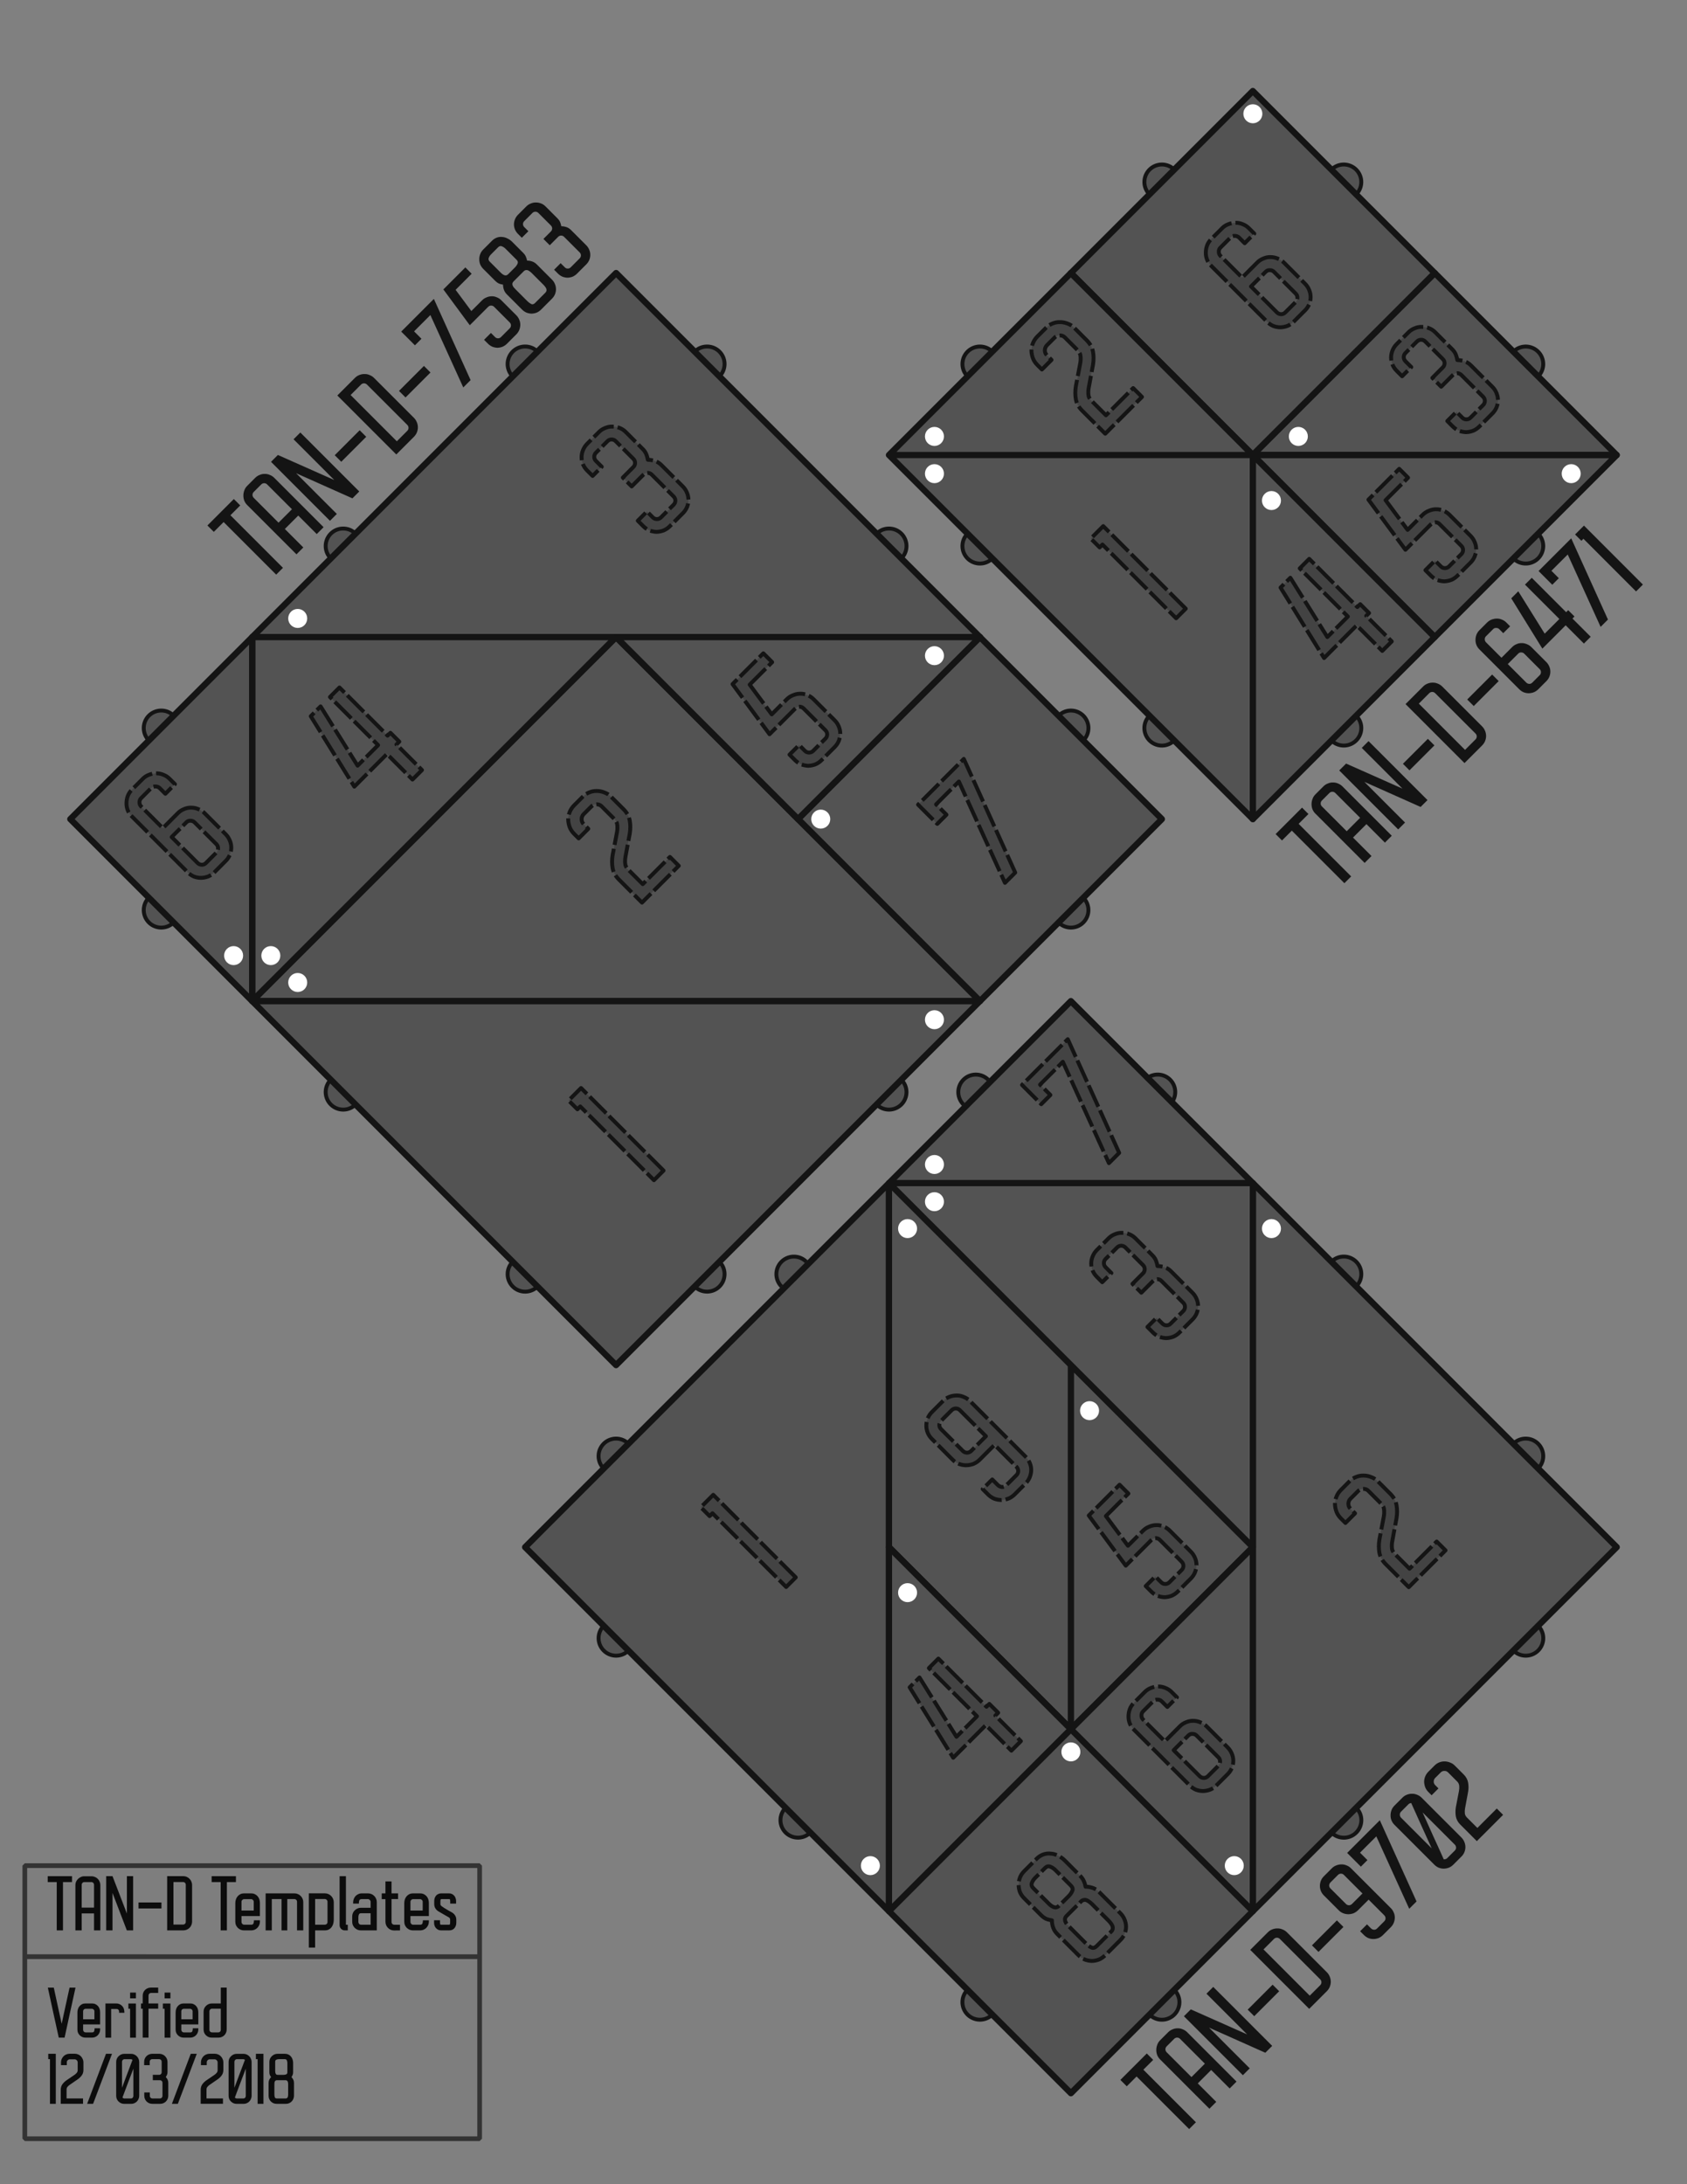 <svg xmlns="http://www.w3.org/2000/svg" width="816" height="11in" viewBox="0 0 215.9 279.4"><rect x="0" y="0" width="215.9" height="279.4" fill="#808080" stroke="none"/><path fill="#7b7b7b" fill-opacity=".302" stroke="#333" stroke-linejoin="bevel" stroke-width=".6" d="M3.175 250.3h58.208v23.283H3.175zM3.175 238.65h58.208v11.642H3.175z"/><g fill="#0c0c0c" stroke-width=".265" aria-label="TAN-D Templates"><path d="M6.107 240h3.11v.752H8.06v6.182h-.798v-6.182H6.107zM10.456 244.76v2.174h-.807v-5.806q0-.211.082-.413.092-.202.248-.358.156-.156.358-.247.202-.101.44-.101h.945q.23 0 .43.091.212.083.359.239.156.147.238.358.092.201.092.43v5.807h-.807v-2.174zm1.578-.743V241.1q0-.147-.101-.247t-.248-.101h-.88q-.147 0-.248.1-.101.101-.101.248v2.917zM16.232 246.93l-1.834-4.788v4.788h-.808v-6.934h.808l1.843 4.788v-4.788h.798v6.934zM20.663 244.13h-2.935v-.77h2.935zM21.392 246.93v-6.934h2.073q.23 0 .431.091.211.092.358.248.156.147.238.358.092.202.092.431v4.687q0 .23-.092.44-.082.202-.238.358-.147.147-.358.238-.202.083-.431.083zm.807-.743h1.23q.146 0 .247-.1.1-.102.1-.248v-4.742q0-.147-.1-.248-.101-.101-.248-.101H22.2zM27.085 240h3.11v.752h-1.156v6.182h-.798v-6.182h-1.156zM30.905 245.86q0 .128.1.238.102.11.249.11h.908q.229 0 .284-.183.055-.183.055-.385h.761v.23q-.009.22-.1.412-.092.193-.24.34-.146.146-.348.229-.192.082-.412.082h-.936q-.23 0-.431-.082-.202-.092-.358-.239-.147-.156-.238-.348-.083-.202-.083-.432v-2.394q0-.247.074-.467.073-.23.22-.395.146-.174.348-.275.202-.1.468-.1h.936q.256 0 .458.1.211.101.349.266.146.165.22.385.073.22.073.468v1.679h-2.357zm1.568-1.468v-1.119q0-.137-.11-.238-.1-.101-.238-.101h-.872q-.137 0-.247.1-.101.102-.101.24v1.118zM37.701 242.2q.23 0 .431.092.202.082.349.238.156.147.238.349.092.192.092.422v3.632h-.798v-3.66q0-.147-.101-.248-.1-.1-.239-.1h-.908v4.008h-.733v-4.008h-1.248v4.008h-.789V242.2zM40.329 249.13h-.807v-6.934h2.073q.229 0 .43.091.212.092.359.248.155.147.238.358.092.202.092.431v2.256q0 .276-.074.523-.073.239-.21.422-.138.184-.35.294-.21.11-.485.11h-1.266zm0-2.926h1.238q.147 0 .248-.1.1-.102.1-.248v-2.578q0-.147-.1-.248-.101-.11-.248-.11H40.33zM44.27 240v6.21h.238v.724h-.366q-.285 0-.487-.192-.192-.202-.192-.477V240zM47.432 243.28q0-.138-.11-.238-.101-.11-.239-.11h-.807q-.128 0-.202.054-.064.046-.1.129-.028.082-.037.192-.01.101-.01.202h-.724q0-.046-.01-.073v-.083q0-.229.083-.44t.22-.367q.147-.156.35-.247.21-.101.458-.101h.807q.23 0 .431.091.202.083.349.239.155.147.238.348.092.202.092.431v3.623h-2.046q-.229 0-.43-.082-.193-.092-.35-.238-.146-.156-.238-.349-.082-.202-.082-.431v-.679q0-.23.082-.431.092-.202.239-.349.156-.155.348-.238.202-.092.431-.092h1.257zm0 1.458h-1.23q-.21 0-.274.166-.064.165-.064.357v.596q0 .12.091.239.101.11.248.11h1.229zM50.109 240.67v1.532h.835v.724h-.835v2.936q0 .146.1.247.102.101.249.101h.733v.725l-.743.009q-.229 0-.44-.083-.202-.092-.358-.248-.146-.155-.238-.357-.083-.202-.083-.44v-2.88h-.477v-.734h.477v-1.532zM52.528 245.86q0 .128.1.238.102.11.249.11h.908q.229 0 .284-.183.055-.183.055-.385h.761v.23q-.009.22-.1.412-.092.193-.24.34-.146.146-.348.229-.192.082-.412.082h-.936q-.23 0-.431-.082-.202-.092-.358-.239-.147-.156-.238-.348-.083-.202-.083-.432v-2.394q0-.247.074-.467.073-.23.22-.395.146-.174.348-.275.202-.1.468-.1h.936q.256 0 .458.1.211.101.349.266.146.165.22.385.073.22.073.468v1.679h-2.357zm1.568-1.468v-1.119q0-.137-.11-.238-.1-.101-.238-.101h-.872q-.137 0-.247.1-.101.102-.101.24v1.118zM56.452 246.93q-.202 0-.367-.073-.165-.083-.284-.211-.12-.129-.184-.303t-.064-.367v-.34h.761v.276q0 .1.01.202.009.091.128.091h1.018q.101 0 .12-.082.018-.083.018-.174v-.404q0-.193-.193-.294l-.642-.366q-.312-.184-.633-.367-.257-.147-.413-.386-.156-.247-.156-.559v-.385q0-.202.055-.376.065-.184.175-.321.119-.138.284-.211.174-.083.385-.083h1q.211 0 .376.083t.285.22q.119.137.174.312.064.174.064.357v.34h-.752v-.285q0-.091-.018-.192-.01-.101-.129-.101h-.963q-.1 0-.128.082-.019.074-.019.175v.412q0 .101.147.23.156.119.376.257.22.137.477.284.257.137.468.257.266.156.413.394.155.239.155.55v.377q0 .412-.238.697-.238.284-.66.284z"/></g><g fill="#0c0c0c" stroke-width=".265" aria-label="Verified 12/03/2018"><path d="M7.894 258.88q.254-1.16.5-2.311l.508-2.312h.762q-.356 1.609-.703 3.2-.339 1.584-.694 3.193H7.52l-.702-3.192q-.339-1.592-.695-3.2h.762q.246 1.16.5 2.31t.508 2.312zM10.635 259.66q0 .119.093.22t.229.102h.838q.212 0 .262-.17.051-.169.051-.355h.703v.211q-.009.204-.093.381-.085.178-.22.314-.136.135-.322.211-.178.077-.381.077h-.864q-.211 0-.398-.077-.186-.084-.33-.22-.135-.144-.22-.321-.076-.187-.076-.398v-2.21q0-.229.068-.432.067-.212.203-.364.135-.16.322-.254.186-.093.431-.093h.864q.237 0 .423.093.195.093.322.245.135.153.203.356.068.203.068.432v1.55h-2.176zm1.448-1.355v-1.033q0-.127-.102-.22-.093-.093-.22-.093h-.804q-.127 0-.229.093-.093.093-.093.22v1.033zM14.893 256.28q.195 0 .373.076.177.068.313.195.135.118.22.288.085.17.102.355.016.043.016.144v.136h-.677v-.119q0-.093-.008-.118-.017-.11-.102-.178-.085-.076-.203-.076h-.703v3.674h-.728v-4.377zM17.395 254.89v.737h-.745v-.737zm-.965 2.066v-.669h.965v4.369h-.745v-3.7zM18.263 256.95h-.22v-.669h.22v-.999q0-.212.076-.398.085-.195.22-.33.144-.144.33-.22.195-.085.407-.085h.948v.686h-.914q-.136 0-.229.093t-.093.229v1.024h1.236v.669h-1.236v3.7h-.745zM21.81 254.89v.737h-.745v-.737zm-.965 2.066v-.669h.965v4.369h-.745v-3.7zM23.203 259.66q0 .119.093.22t.229.102h.838q.212 0 .262-.17.051-.169.051-.355h.703v.211q-.009.204-.093.381-.085.178-.22.314-.136.135-.322.211-.178.077-.381.077h-.864q-.211 0-.398-.077-.186-.084-.33-.22-.135-.144-.22-.321-.076-.187-.076-.398v-2.21q0-.229.068-.432.067-.212.203-.364.135-.16.322-.254.186-.093.431-.093h.864q.237 0 .423.093.195.093.322.245.135.153.203.356.068.203.068.432v1.55h-2.176zm1.448-1.355v-1.033q0-.127-.102-.22-.093-.093-.22-.093h-.804q-.127 0-.229.093-.093.093-.093.22v1.033zM28.257 254.25h.754v5.368q0 .212-.085.406-.076.187-.22.33-.144.136-.339.22-.186.077-.398.077h-.872q-.22 0-.406-.076-.187-.085-.33-.22-.144-.144-.23-.33-.075-.195-.075-.407v-2.295q0-.211.076-.398.085-.194.228-.33.144-.144.33-.228.187-.085.407-.085h1.16zm-1.135 2.7q-.135 0-.228.103-.093.093-.093.228v2.38q0 .135.093.228t.229.093h.812q.144 0 .229-.093.093-.093.093-.229v-2.71zM7.14 269.12h-.745v-5.715h-.22v-.686h.965zM7.807 264.17v-.356q0-.228.085-.423.093-.203.237-.356.152-.152.355-.237.204-.084.432-.084h.66q.23 0 .424.084.203.085.347.237.152.153.237.356.093.195.093.423v.974q0 .39-.203.677-.195.28-.5.5l-1.058.728q-.16.11-.28.254-.118.136-.118.347v1.135h2.108v.686H7.773v-1.795q0-.39.195-.678.203-.288.508-.508l1.058-.72q.161-.11.28-.253.127-.144.127-.348v-.999q0-.16-.119-.27-.11-.12-.28-.12h-.6q-.161 0-.28.12-.11.11-.11.27v.356zM11.913 269.12h-.762l2.413-6.4h.77zM17.815 268.09q0 .212-.085.406-.076.187-.22.33-.135.136-.33.22-.186.077-.398.077h-.872q-.22 0-.406-.076-.187-.085-.33-.22-.145-.144-.23-.33-.075-.195-.075-.407v-4.327q0-.211.076-.397.084-.195.228-.33.144-.145.33-.23.187-.084.407-.084h.872q.212 0 .398.085.195.084.33.228.144.136.22.33.085.187.085.398zm-1.067.347q.144 0 .229-.093.093-.093.093-.229v-3.496q-.356.923-.703 1.845-.338.923-.694 1.846.102.127.262.127zm-1.134-1.371q.338-.898.669-1.787l.677-1.786q-.102-.085-.212-.085h-.813q-.135 0-.228.101-.093.094-.093.229zM20.369 265.41q.135 0 .229-.093.093-.093.093-.229v-1.363q0-.135-.093-.228-.094-.093-.229-.093h-.889q-.135 0-.229.093-.093.093-.093.228v.449h-.71v-.423q0-.212.075-.398.085-.195.22-.33.144-.144.33-.22.195-.085.407-.085h.914q.212 0 .398.084.195.077.33.22.144.136.23.33.084.187.084.399v1.32q0 .178-.06.33-.059.145-.16.288.152.161.237.34.084.177.084.397v1.66q0 .211-.084.406-.076.186-.22.33-.136.136-.33.22-.187.077-.399.077h-1.007q-.212 0-.406-.077-.187-.084-.33-.22-.136-.144-.22-.33-.077-.195-.077-.406v-.424h.711v.449q0 .135.093.229.093.093.229.093h.974q.135 0 .228-.093.093-.094.093-.229v-1.693q0-.136-.093-.229t-.228-.093h-.915v-.686zM22.761 269.12h-.762l2.413-6.4h.77zM25.716 264.17v-.356q0-.228.085-.423.093-.203.237-.356.152-.152.355-.237.204-.084.432-.084h.66q.23 0 .424.084.203.085.347.237.152.153.237.356.093.195.093.423v.974q0 .39-.203.677-.195.28-.5.5l-1.058.728q-.16.11-.28.254-.118.136-.118.347v1.135h2.108v.686h-2.853v-1.795q0-.39.195-.678.203-.288.508-.508l1.058-.72q.161-.11.28-.253.127-.144.127-.348v-.999q0-.16-.119-.27-.11-.12-.28-.12h-.6q-.161 0-.28.12-.11.11-.11.27v.356zM32.201 268.09q0 .212-.085.406-.076.187-.22.33-.135.136-.33.22-.186.077-.398.077h-.872q-.22 0-.406-.076-.187-.085-.33-.22-.145-.144-.23-.33-.075-.195-.075-.407v-4.327q0-.211.076-.397.084-.195.228-.33.144-.145.33-.23.187-.084.407-.084h.872q.212 0 .398.085.195.084.33.228.144.136.22.33.085.187.085.398zm-1.067.347q.144 0 .229-.093.093-.093.093-.229v-3.496q-.356.923-.703 1.845-.338.923-.694 1.846.102.127.262.127zM30 267.066q.338-.898.669-1.787l.677-1.786q-.102-.085-.212-.085h-.813q-.135 0-.228.101-.093.094-.093.229zM33.715 269.12h-.745v-5.715h-.22v-.686h.965zM34.694 265.7q-.11-.144-.17-.288-.05-.152-.05-.33v-1.32q0-.213.076-.399.085-.186.229-.33.144-.144.33-.229.186-.084.406-.084h.965q.238 0 .432.093.195.093.322.254.135.152.203.364.076.212.076.44v1.21q0 .179-.059.331-.05.144-.152.288.152.152.237.339.084.177.084.398v1.65q0 .212-.084.407-.076.186-.22.33-.136.136-.33.22-.187.076-.398.076h-1.186q-.211 0-.406-.076-.186-.084-.33-.22-.136-.144-.22-.33-.077-.195-.077-.406v-1.651q0-.22.085-.398.085-.187.237-.34zm1.609-.288q.16 0 .313-.06.16-.058.16-.262v-1.21q0-.17-.067-.322-.06-.152-.254-.152h-.77q-.17 0-.322.067-.144.068-.144.263v1.21q0 .195.068.33.067.136.254.136zm.254 3.023q.101 0 .16-.043.068-.05.102-.118.034-.076.042-.161.017-.093.017-.186v-1.313q0-.084-.016-.177-.009-.093-.043-.17-.034-.076-.101-.118-.06-.051-.161-.051h-1.118q-.11 0-.178.05-.059.043-.093.12-.034.076-.042.169-.009.093-.009.177v1.313q0 .186.051.347.05.16.271.16z"/></g><g fill="#141414" aria-label="TAN-D-6471"><path d="M163.252 106.693l3.382-3.382.819.818-1.258 1.257 6.726 6.725-.868.868-6.726-6.725-1.257 1.257zM173.158 107.139l2.365 2.364-.878.879-6.316-6.317q-.23-.229-.36-.538-.119-.32-.119-.659t.12-.658q.11-.33.369-.59l1.028-1.027q.25-.25.568-.369.32-.14.649-.13.33-.01.649.13.319.12.568.37l6.316 6.315-.878.878-2.364-2.364zm.908-2.525l-3.173-3.173q-.16-.16-.379-.16-.22 0-.379.16l-.958.958q-.16.16-.16.38t.16.379l3.173 3.173zM181.81 103.224l-7.204-3.213 5.209 5.209-.878.878-7.544-7.544.879-.878 7.214 3.203-5.209-5.208.868-.868 7.544 7.543zM183.576 95.35l-3.193 3.192-.838-.838 3.193-3.193zM187.424 97.611l-7.544-7.543 2.255-2.255q.25-.25.569-.37.33-.13.659-.12.329-.01.648.13.32.12.569.37l5.099 5.098q.25.25.379.58.13.309.13.648 0 .32-.13.648-.13.31-.38.56zm.07-1.686l1.337-1.337q.16-.16.16-.38 0-.219-.16-.379l-5.16-5.158q-.159-.16-.378-.16t-.38.16l-1.336 1.337zM191.8 87.125l-3.193 3.193-.838-.838 3.193-3.193zM193.533 82.762q.25-.25.569-.37.32-.139.648-.129.34 0 .659.14.32.12.569.369l1.925 1.926q.25.25.38.578.13.31.13.649 0 .32-.13.648-.13.31-.38.56l-1.027 1.027q-.26.26-.57.39-.318.119-.648.129-.339 0-.658-.12-.32-.14-.569-.39l-5.099-5.098q-.25-.25-.379-.559-.13-.329-.12-.658 0-.34.12-.659t.38-.578l.987-.988q.25-.25.569-.37.33-.13.668-.13.33-.01.649.13.32.12.569.37l.489.489-.879.878-.518-.52q-.14-.139-.37-.149-.239-.02-.399.14l-.928.928q-.16.16-.15.389 0 .22.16.38l1.976 1.975zm1.806 4.56q.15.15.38.16.219 0 .378-.16l.958-.958q.15-.15.15-.37.01-.229-.15-.388l-1.995-1.996q-.15-.15-.37-.15-.219-.02-.389.15l-1.337 1.337zM194.307 75.639l3.382 5.418 1.876-1.876-4.4-4.4.868-.869 4.4 4.4.26-.259.808.808-.26.26 2.335 2.335-.868.868-2.335-2.335-2.983 2.983-3.981-6.436zM205.783 79.252l-.938.938-4.21-9.26-2.086 2.085.948.948-.838.839-1.756-1.757 4.18-4.18zM210.258 74.777l-.878.878-6.735-6.736-.26.26-.808-.808 1.138-1.138z"/></g><g fill="#3c3c3c" fill-opacity=".647" stroke="#141414"><g stroke-width=".5"><path d="M147.114 24.869a2.24 2.24 0 01-.58-2.164 2.24 2.24 0 011.584-1.584 2.24 2.24 0 012.164.58M123.83 48.153a2.24 2.24 0 01-.58-2.164 2.24 2.24 0 011.584-1.584 2.24 2.24 0 012.164.58M170.392 21.701a2.24 2.24 0 012.163-.58 2.24 2.24 0 011.584 1.584 2.24 2.24 0 01-.58 2.164M193.677 44.986a2.24 2.24 0 012.163-.58 2.24 2.24 0 011.584 1.584 2.24 2.24 0 01-.58 2.164M126.996 71.433a2.24 2.24 0 01-2.164.58 2.24 2.24 0 01-1.584-1.585 2.24 2.24 0 01.58-2.163M150.28 94.718a2.24 2.24 0 01-2.163.58 2.24 2.24 0 01-1.584-1.585 2.24 2.24 0 01.58-2.163M173.561 91.547a2.24 2.24 0 01.58 2.164 2.24 2.24 0 01-1.584 1.584 2.24 2.24 0 01-2.164-.58M196.844 68.264a2.24 2.24 0 01.58 2.164 2.24 2.24 0 01-1.584 1.584 2.24 2.24 0 01-2.164-.58"/></g><g stroke-linejoin="round" stroke-width=".794"><path d="M137.05 34.925l23.283-23.283 23.283 23.283-23.283 23.283z"/><path d="M137.05 34.925l23.283 23.283h-46.567zM183.62 34.925l23.283 23.283h-46.567zM160.34 58.208v46.567l-46.567-46.567z"/><path d="M183.62 81.492l-23.283 23.283V58.208z"/><path d="M183.62 81.492l-23.283-23.283h46.567z"/></g></g><g fill-opacity=".647" stroke="#141414" stroke-dasharray="3 .5" stroke-linejoin="round" stroke-opacity="1" stroke-width=".5" fill="#3c3c3c"><path style="font-feature-settings:normal;font-variant-alternates:normal;font-variant-caps:normal;font-variant-ligatures:normal;font-variant-numeric:normal;font-variant-position:normal;shape-padding:0;text-decoration-color:#000;text-decoration-line:none;text-decoration-style:solid;text-indent:0;text-orientation:mixed;text-transform:none" d="M151.751 77.86l-1.229 1.23-9.43-9.43-.362.363-1.132-1.131 1.593-1.593z" aria-label="1"/><path style="font-feature-settings:normal;font-variant-alternates:normal;font-variant-caps:normal;font-variant-ligatures:normal;font-variant-numeric:normal;font-variant-position:normal;shape-padding:0;text-decoration-color:#000;text-decoration-line:none;text-decoration-style:solid;text-indent:0;text-orientation:mixed;text-transform:none" d="M133.342 47.267l-.587-.586q-.377-.378-.559-.839-.181-.489-.195-.977 0-.503.195-.978.196-.475.573-.852l1.09-1.09q.377-.377.838-.559.475-.195.964-.181.503 0 .978.195.475.168.852.545l1.606 1.606q.643.643.783 1.453.14.783 0 1.649l-.545 2.947q-.084.447-.042.88.028.42.377.769l1.872 1.871 3.478-3.478 1.132 1.132-4.708 4.707-2.961-2.961q-.643-.643-.797-1.44-.14-.81 0-1.675l.56-2.934q.083-.447.041-.88-.028-.447-.363-.782l-1.649-1.649q-.265-.265-.642-.251-.377-.014-.657.265l-.992.992q-.265.266-.265.657 0 .363.265.628l.587.587z" aria-label="2"/><path style="font-feature-settings:normal;font-variant-alternates:normal;font-variant-caps:normal;font-variant-ligatures:normal;font-variant-numeric:normal;font-variant-position:normal;shape-padding:0;text-decoration-color:#000;text-decoration-line:none;text-decoration-style:solid;text-indent:0;text-orientation:mixed;text-transform:none" d="M165.138 73.907l4.735 7.585 2.626-2.626-6.16-6.16 1.215-1.216 6.16 6.16.364-.363 1.131 1.132-.363.363 3.27 3.269-1.216 1.215-3.269-3.269-4.177 4.177-5.573-9.01z" aria-label="4"/><path style="font-feature-settings:normal;font-variant-alternates:normal;font-variant-caps:normal;font-variant-ligatures:normal;font-variant-numeric:normal;font-variant-position:normal;shape-padding:0;text-decoration-color:#000;text-decoration-line:none;text-decoration-style:solid;text-indent:0;text-orientation:mixed;text-transform:none" d="M177.323 63.984l2.822 3.8 1.928-1.928q.35-.35.796-.517.447-.196.922-.196.461-.014.908.182.447.168.796.517l2.71 2.71q.35.35.531.81.182.433.182.908-.014.461-.196.922-.181.433-.53.782l-1.663 1.663q-.35.349-.796.545-.447.167-.908.181-.461-.014-.908-.181-.447-.196-.796-.545l-.699-.699 1.23-1.229.74.74q.223.224.53.224.308 0 .531-.224l1.565-1.564q.224-.224.224-.531 0-.307-.224-.53l-2.794-2.795q-.223-.223-.53-.223t-.532.223l-3.296 3.297-4.736-6.412 3.94-3.94 1.131 1.132z" aria-label="5"/><path style="font-feature-settings:normal;font-variant-alternates:normal;font-variant-caps:normal;font-variant-ligatures:normal;font-variant-numeric:normal;font-variant-position:normal;shape-padding:0;text-decoration-color:#000;text-decoration-line:none;text-decoration-style:solid;text-indent:0;text-orientation:mixed;text-transform:none" d="M184.651 46.997q.224-.223.224-.53 0-.308-.224-.532l-2.249-2.249q-.223-.223-.53-.223t-.532.223l-1.466 1.467q-.224.224-.224.531t.224.53l.74.741-1.174 1.174-.698-.699q-.35-.349-.53-.782-.182-.461-.182-.908 0-.475.181-.908.182-.461.531-.81l1.509-1.509q.349-.35.796-.517.447-.195.908-.181.46-.014.922.167.447.168.796.517l2.18 2.18q.293.293.446.642.14.335.21.74.517.014.95.168.433.154.796.517l2.738 2.738q.35.349.531.81.182.433.182.908 0 .447-.182.908-.182.433-.53.782l-1.663 1.663q-.35.349-.796.544-.447.168-.908.182-.461-.014-.908-.182-.447-.195-.797-.544l-.698-.699 1.173-1.173.74.74q.224.223.531.223t.531-.223l1.607-1.606q.223-.224.223-.531t-.223-.531l-2.794-2.794q-.224-.224-.53-.224t-.532.224l-1.508 1.509-1.132-1.132z" aria-label="3"/><path style="font-feature-settings:normal;font-variant-alternates:normal;font-variant-caps:normal;font-variant-ligatures:normal;font-variant-numeric:normal;font-variant-position:normal;shape-padding:0;text-decoration-color:#000;text-decoration-line:none;text-decoration-style:solid;text-indent:0;text-orientation:mixed;text-transform:none" d="M160.899 33.584q.349-.35.796-.517.447-.195.908-.181.475 0 .922.195.447.168.796.517l2.696 2.696q.35.35.531.81.182.433.182.908 0 .447-.182.908-.182.433-.53.783l-1.44 1.438q-.363.364-.796.545-.447.168-.908.182-.475 0-.922-.168-.447-.195-.796-.545l-7.138-7.138q-.35-.35-.531-.782-.182-.461-.168-.922 0-.475.168-.922.167-.447.53-.81l1.384-1.383q.349-.35.796-.517.46-.182.936-.182.46-.014.908.182.447.167.796.517l.685.684-1.23 1.23-.726-.727q-.196-.195-.517-.21-.335-.027-.559.196l-1.299 1.3q-.224.223-.21.544 0 .307.224.53l2.766 2.767zm2.528 6.384q.21.21.53.224.308 0 .532-.224l1.34-1.341q.21-.21.21-.517.014-.321-.21-.545l-2.793-2.794q-.21-.21-.517-.21-.307-.027-.545.21l-1.872 1.872z" aria-label="6"/></g><g fill="#fff"><circle cx="119.59" cy="60.59" r="1.216"/><circle cx="119.59" cy="55.827" r="1.216"/><circle cx="166.16" cy="55.827" r="1.216"/><circle cx="162.72" cy="64.029" r="1.216"/><circle cx="201.08" cy="60.59" r="1.216"/><circle cx="160.34" cy="14.552" r="1.216"/></g><g fill="#141414" aria-label="TAN-D-9702"><path d="M143.383 266.06l3.382-3.382.819.818-1.258 1.257 6.726 6.725-.868.868-6.726-6.725-1.257 1.257zM153.29 266.505l2.365 2.365-.878.878-6.316-6.316q-.23-.23-.36-.539-.12-.32-.12-.659t.12-.658q.11-.33.37-.589l1.027-1.028q.25-.249.57-.369.318-.14.648-.13.329-.01.648.13.32.12.57.37l6.315 6.316-.878.878-2.365-2.365zm.908-2.524l-3.173-3.173q-.16-.16-.379-.16t-.38.16l-.957.957q-.16.16-.16.38t.16.379l3.173 3.173zM161.935 262.584l-7.205-3.213 5.209 5.209-.878.878-7.544-7.544.879-.878 7.214 3.203-5.209-5.208.868-.868 7.544 7.543zM163.707 254.716l-3.193 3.193-.838-.838 3.193-3.193zM167.548 256.97l-7.543-7.543 2.255-2.255q.25-.25.569-.37.329-.129.658-.119.33-.01.649.13.319.12.568.369l5.1 5.099q.249.25.378.578.13.31.13.649 0 .32-.13.649-.13.309-.379.558zm.07-1.686l1.337-1.337q.16-.16.16-.38 0-.219-.16-.378l-5.158-5.159q-.16-.16-.38-.16t-.379.16l-1.337 1.337zM171.932 246.492l-3.193 3.193-.839-.838 3.193-3.193zM173.817 244.337q-.259.26-.578.4-.32.12-.669.129-.34 0-.658-.12-.32-.12-.58-.379l-1.905-1.906q-.25-.25-.379-.558-.13-.33-.13-.649 0-.34.12-.659.13-.329.38-.578l1.027-1.028q.25-.25.569-.37.329-.129.668-.129.33-.01.649.13.319.12.568.369l5.1 5.099q.249.25.378.579.13.309.13.648-.01.33-.14.659-.13.309-.379.558l-.988.988q-.259.26-.568.39-.32.12-.649.13-.34 0-.658-.12-.32-.14-.57-.39l-.488-.489.878-.878.519.52q.14.139.369.169.23.01.4-.16l.927-.928q.16-.16.16-.379-.01-.23-.17-.39L175.155 243zm-1.826-4.5q-.16-.16-.379-.16t-.379.16l-.958.958q-.16.16-.17.39 0 .219.16.378l1.996 1.996q.15.15.379.16.23-.01.39-.17l1.336-1.337zM181.288 243.23l-.938.938-4.21-9.26-2.086 2.086.948.948-.838.838-1.756-1.756 4.18-4.18zM187.032 235.054q.25.25.379.579.13.31.13.649 0 .319-.13.648-.13.31-.38.559l-1.027 1.028q-.26.26-.569.389-.319.12-.648.13-.34 0-.659-.12-.319-.14-.568-.39l-5.1-5.098q-.249-.25-.378-.559-.13-.33-.12-.658 0-.34.12-.659.12-.32.379-.579l1.027-1.027q.25-.25.57-.37.328-.13.658-.12.329-.01.648.13.32.12.57.37zm-.848 1.667q.17-.17.16-.38 0-.219-.16-.379l-4.121-4.12q.668 1.506 1.347 3.003.688 1.486 1.357 2.993.27.03.459-.16zm-2.954-.28q-.658-1.457-1.317-2.893-.648-1.447-1.307-2.904-.22.02-.35.15l-.957.958q-.16.16-.15.389 0 .22.16.379zM183.217 229.648l-.42-.419q-.268-.269-.398-.598-.13-.35-.14-.699 0-.359.14-.698.14-.34.409-.609l.778-.778q.27-.27.599-.4.34-.139.688-.129.36 0 .699.14.34.12.609.389l1.147 1.147q.459.46.559 1.038.1.559 0 1.177l-.39 2.106q-.06.32-.03.628.02.3.27.55l1.337 1.336 2.485-2.484.808.808-3.363 3.363-2.115-2.116q-.459-.459-.569-1.028-.1-.578 0-1.197l.4-2.095q.06-.32.03-.629-.02-.32-.26-.559l-1.177-1.177q-.19-.19-.46-.18-.269-.01-.468.19l-.709.708q-.19.19-.19.47 0 .259.19.448l.42.42z"/></g><g fill="#3c3c3c" fill-opacity=".647" stroke="#141414"><g stroke-width=".5"><path d="M146.581 138.114a2.24 2.24 0 012.164-.58 2.24 2.24 0 011.584 1.585 2.24 2.24 0 01-.58 2.163M170.392 161.396a2.24 2.24 0 012.164-.58 2.24 2.24 0 011.584 1.585 2.24 2.24 0 01-.58 2.164M193.677 184.681a2.24 2.24 0 012.164-.58 2.24 2.24 0 011.584 1.585 2.24 2.24 0 01-.58 2.164M123.3 141.285a2.24 2.24 0 01-.58-2.164 2.24 2.24 0 011.585-1.584 2.24 2.24 0 012.163.58M100.017 164.568a2.24 2.24 0 01-.58-2.163 2.24 2.24 0 011.584-1.584 2.24 2.24 0 012.164.58M77.26 187.849a2.24 2.24 0 01-.58-2.164 2.24 2.24 0 011.584-1.584 2.24 2.24 0 012.164.58M80.432 211.136a2.24 2.24 0 01-2.164.58 2.24 2.24 0 01-1.584-1.584 2.24 2.24 0 01.58-2.164M103.71 234.414a2.24 2.24 0 01-2.164.58 2.24 2.24 0 01-1.584-1.584 2.24 2.24 0 01.58-2.164M126.995 257.7a2.24 2.24 0 01-2.164.58 2.24 2.24 0 01-1.584-1.585 2.24 2.24 0 01.58-2.164M196.85 207.969a2.24 2.24 0 01.58 2.164 2.24 2.24 0 01-1.585 1.584 2.24 2.24 0 01-2.164-.58M173.566 231.252a2.24 2.24 0 01.58 2.164 2.24 2.24 0 01-1.584 1.584 2.24 2.24 0 01-2.164-.58M150.283 254.536a2.24 2.24 0 01.58 2.164 2.24 2.24 0 01-1.584 1.584 2.24 2.24 0 01-2.164-.58"/></g><g stroke-linejoin="round" stroke-width=".794"><path d="M137.05 128.06l23.283 23.283h-46.567zM113.77 244.48l-46.567-46.567 46.567-46.567zM160.34 151.34l46.567 46.567-46.567 46.567z"/><path d="M160.34 151.34v46.567l-46.567-46.567zM137.05 221.19l-23.283-23.283V151.34l23.283 23.283zM160.34 197.91l-23.283 23.283v-46.567z"/><path d="M137.05 221.19l-23.283 23.283v-46.567zM137.05 221.19l23.283-23.283v46.567zM113.77 244.48l23.283-23.283 23.283 23.283-23.283 23.283z"/></g></g><g fill-opacity=".647" stroke="#141414" stroke-dasharray="3 .5" stroke-linejoin="round" stroke-opacity="1" stroke-width=".5" fill="#3c3c3c"><path style="font-feature-settings:normal;font-variant-alternates:normal;font-variant-caps:normal;font-variant-ligatures:normal;font-variant-numeric:normal;font-variant-position:normal;shape-padding:0;text-decoration-color:#000;text-decoration-line:none;text-decoration-style:solid;text-indent:0;text-orientation:mixed;text-transform:none" d="M172.188 194.815l-.587-.587q-.377-.377-.559-.838-.182-.489-.195-.978 0-.503.195-.978.196-.475.573-.852l1.09-1.09q.377-.376.838-.558.475-.196.963-.182.503 0 .978.196.475.168.852.545l1.607 1.606q.642.643.782 1.453.14.782 0 1.648l-.545 2.948q-.083.447-.042.88.028.419.378.768l1.872 1.872 3.478-3.478 1.131 1.131-4.707 4.708-2.962-2.962q-.642-.642-.796-1.438-.14-.81 0-1.677l.559-2.933q.084-.447.042-.88-.028-.447-.364-.782l-1.648-1.649q-.265-.265-.643-.251-.377-.014-.656.265l-.992.992q-.265.265-.265.656 0 .364.265.629l.587.587z" aria-label="2"/><path style="font-feature-settings:normal;font-variant-alternates:normal;font-variant-caps:normal;font-variant-ligatures:normal;font-variant-numeric:normal;font-variant-position:normal;shape-padding:0;text-decoration-color:#000;text-decoration-line:none;text-decoration-style:solid;text-indent:0;text-orientation:mixed;text-transform:none" d="M101.841 201.776l-1.23 1.23-9.429-9.43-.363.364-1.131-1.132 1.592-1.592z" aria-label="1"/><path style="font-feature-settings:normal;font-variant-alternates:normal;font-variant-caps:normal;font-variant-ligatures:normal;font-variant-numeric:normal;font-variant-position:normal;shape-padding:0;text-decoration-color:#000;text-decoration-line:none;text-decoration-style:solid;text-indent:0;text-orientation:mixed;text-transform:none" d="M125.408 186.695q-.363.363-.81.558-.447.168-.936.182-.475 0-.922-.168-.447-.167-.81-.53l-2.668-2.669q-.35-.349-.531-.782-.182-.46-.182-.908 0-.475.168-.922.182-.46.53-.81l1.44-1.439q.349-.35.796-.517.46-.181.936-.181.46-.014.908.181.447.168.796.517l7.138 7.138q.35.35.531.81.182.434.182.909-.014.46-.196.922-.181.433-.53.782l-1.384 1.383q-.363.363-.796.545-.447.167-.908.181-.475 0-.922-.167-.447-.196-.796-.545l-.685-.685 1.23-1.23.726.727q.196.196.517.238.321.014.559-.224l1.299-1.299q.223-.223.223-.53-.014-.322-.237-.546l-2.794-2.793zm-2.556-6.3q-.224-.224-.531-.224t-.53.223l-1.342 1.341q-.223.224-.237.545 0 .308.223.531l2.794 2.794q.21.21.53.223.322-.013.546-.237l1.871-1.872z" aria-label="9"/><path style="font-feature-settings:normal;font-variant-alternates:normal;font-variant-caps:normal;font-variant-ligatures:normal;font-variant-numeric:normal;font-variant-position:normal;shape-padding:0;text-decoration-color:#000;text-decoration-line:none;text-decoration-style:solid;text-indent:0;text-orientation:mixed;text-transform:none" d="M146.274 162.887q.224-.224.224-.53t-.224-.532l-2.249-2.249q-.223-.223-.53-.223-.308 0-.531.223l-1.467 1.467q-.224.224-.224.53 0 .308.224.532l.74.74-1.173 1.174-.699-.699q-.349-.35-.53-.782-.182-.461-.182-.908 0-.475.181-.908.182-.461.531-.81l1.509-1.51q.35-.348.796-.516.447-.196.908-.182.461-.014.922.168.447.168.796.517l2.18 2.18q.293.292.447.642.14.335.21.74.516.014.95.168.432.153.795.517l2.738 2.738q.35.349.531.81.182.433.182.908 0 .447-.182.908-.181.433-.53.782l-1.663 1.662q-.35.35-.796.545-.447.168-.908.182-.461-.014-.908-.182-.447-.195-.797-.545l-.698-.698 1.173-1.174.74.74q.224.224.532.224.307 0 .53-.223l1.607-1.607q.223-.223.223-.53 0-.308-.223-.531l-2.794-2.794q-.223-.224-.53-.224-.308 0-.532.224l-1.508 1.509-1.132-1.132z" aria-label="3"/><path style="font-feature-settings:normal;font-variant-alternates:normal;font-variant-caps:normal;font-variant-ligatures:normal;font-variant-numeric:normal;font-variant-position:normal;shape-padding:0;text-decoration-color:#000;text-decoration-line:none;text-decoration-style:solid;text-indent:0;text-orientation:mixed;text-transform:none" d="M143.23 147.475l-1.312 1.313-5.895-12.964-2.92 2.92 1.327 1.327-1.173 1.174-2.459-2.46 5.853-5.852z" aria-label="7"/><path style="font-feature-settings:normal;font-variant-alternates:normal;font-variant-caps:normal;font-variant-ligatures:normal;font-variant-numeric:normal;font-variant-position:normal;shape-padding:0;text-decoration-color:#000;text-decoration-line:none;text-decoration-style:solid;text-indent:0;text-orientation:mixed;text-transform:none" d="M151.002 220.823q.35-.35.796-.517.447-.195.908-.181.475 0 .922.195.447.168.796.517l2.696 2.696q.35.35.531.81.182.433.182.908 0 .447-.182.908-.181.433-.53.783l-1.44 1.438q-.363.364-.796.545-.447.168-.908.182-.475 0-.922-.168-.447-.195-.796-.545l-7.138-7.138q-.35-.35-.53-.782-.182-.461-.169-.922 0-.475.168-.922.168-.447.53-.81l1.384-1.383q.35-.35.796-.517.461-.182.936-.182.461-.014.908.182.447.168.796.517l.685.684-1.23 1.23-.726-.727q-.195-.195-.517-.21-.335-.027-.559.196l-1.299 1.3q-.223.223-.21.544 0 .307.224.531l2.766 2.766zm2.528 6.384q.21.21.531.224.308 0 .531-.224l1.341-1.341q.21-.21.21-.517.014-.321-.21-.545l-2.794-2.793q-.21-.21-.517-.21-.307-.028-.544.21l-1.872 1.871z" aria-label="6"/><path style="font-feature-settings:normal;font-variant-alternates:normal;font-variant-caps:normal;font-variant-ligatures:normal;font-variant-numeric:normal;font-variant-position:normal;shape-padding:0;text-decoration-color:#000;text-decoration-line:none;text-decoration-style:solid;text-indent:0;text-orientation:mixed;text-transform:none" d="M141.532 193.933l2.822 3.8 1.928-1.928q.35-.35.796-.517.447-.195.922-.195.461-.014.908.181.447.168.796.517l2.71 2.71q.35.35.531.81.182.433.182.908-.014.461-.196.922-.181.433-.53.783l-1.663 1.662q-.349.35-.796.545-.447.167-.908.181-.461-.014-.908-.181-.447-.196-.796-.545l-.699-.698 1.23-1.23.74.74q.223.224.53.224t.532-.223l1.564-1.565q.224-.223.224-.53 0-.308-.224-.532l-2.794-2.793q-.223-.224-.53-.224-.308 0-.531.224l-3.297 3.296-4.736-6.412 3.94-3.939 1.131 1.132z" aria-label="5"/><path style="font-feature-settings:normal;font-variant-alternates:normal;font-variant-caps:normal;font-variant-ligatures:normal;font-variant-numeric:normal;font-variant-position:normal;shape-padding:0;text-decoration-color:#000;text-decoration-line:none;text-decoration-style:solid;text-indent:0;text-orientation:mixed;text-transform:none" d="M117.674 214.581l4.735 7.586 2.627-2.626-6.16-6.16 1.214-1.216 6.16 6.16.364-.363 1.132 1.132-.364.363 3.27 3.269-1.216 1.215-3.269-3.269-4.177 4.177-5.573-9.01z" aria-label="4"/><path style="font-feature-settings:normal;font-variant-alternates:normal;font-variant-caps:normal;font-variant-ligatures:normal;font-variant-numeric:normal;font-variant-position:normal;shape-padding:0;text-decoration-color:#000;text-decoration-line:none;text-decoration-style:solid;text-indent:0;text-orientation:mixed;text-transform:none" d="M134.623 245.645q-.42-.056-.755-.195-.335-.168-.628-.461l-2.18-2.18q-.349-.349-.53-.782-.168-.447-.168-.922 0-.475.168-.922t.53-.81l1.593-1.592q.391-.392.866-.56.475-.167.95-.11.475.027.936.265.475.223.852.6l1.997 1.998q.294.293.447.642.154.322.224.727.503 0 .95.167.433.154.796.517l2.724 2.724q.35.35.53.81.183.434.183.909 0 .447-.182.908-.182.433-.53.782l-1.957 1.956q-.349.349-.796.544-.447.168-.908.182-.46-.014-.908-.182-.447-.195-.796-.544l-2.724-2.724q-.363-.364-.517-.797-.168-.447-.168-.95zm2.179-3.129q.265-.265.419-.614.167-.364-.168-.699l-1.997-1.997q-.28-.28-.643-.42-.35-.153-.67.168l-1.272 1.271q-.28.28-.419.643-.126.35.196.67l1.997 1.998q.322.321.657.433.335.112.642-.196zm5.406 4.568q.167-.167.195-.335.028-.196-.028-.363-.07-.182-.195-.336-.126-.181-.28-.335l-2.165-2.165q-.14-.14-.321-.266-.168-.14-.35-.21t-.362-.027q-.182.014-.35.182l-1.844 1.844q-.181.181-.21.377-.027.167.043.349.07.182.21.35t.279.306l2.165 2.166q.307.307.656.489.35.181.713-.182z" aria-label="8"/></g><g fill="#fff"><circle cx="119.59" cy="148.96" r="1.216"/><circle cx="119.59" cy="153.72" r="1.216"/><circle cx="116.15" cy="157.16" r="1.216"/><circle cx="162.72" cy="157.16" r="1.216"/><circle cx="139.44" cy="180.45" r="1.216"/><circle cx="116.15" cy="203.73" r="1.216"/><circle cx="157.96" cy="238.65" r="1.216"/><circle cx="137.05" cy="224.1" r="1.216"/><circle cx="111.39" cy="238.65" r="1.216"/></g><g fill="#141414" aria-label="TAN-D-7583"><path d="M26.545 67.219l3.382-3.383.819.819-1.258 1.257 6.726 6.725-.869.868-6.725-6.725-1.257 1.257zM36.455 67.667l2.365 2.364-.878.878-6.317-6.316q-.229-.23-.359-.538-.12-.32-.12-.659t.12-.659q.11-.329.37-.588l1.027-1.028q.25-.25.569-.37.32-.139.649-.129.329-.01.648.13.32.12.569.369l6.316 6.316-.878.878-2.365-2.365zm.908-2.525L34.19 61.97q-.16-.16-.38-.16-.219 0-.378.16l-.958.958q-.16.16-.16.38 0 .219.16.378l3.173 3.173zM45.103 63.748l-7.204-3.213 5.208 5.208-.878.878-7.543-7.543.878-.878 7.214 3.203-5.209-5.209.868-.868 7.544 7.544zM46.87 55.875l-3.193 3.193-.839-.839 3.193-3.193zM50.716 58.135l-7.544-7.544 2.256-2.255q.249-.25.568-.369.33-.13.659-.12.33-.01.648.13.32.12.57.37l5.098 5.098q.25.25.38.579.129.31.129.648 0 .32-.13.649-.13.31-.38.559zm.07-1.687l1.337-1.337q.16-.16.16-.379t-.16-.379l-5.159-5.159q-.16-.16-.379-.16-.22 0-.38.16l-1.336 1.337zM55.094 47.65L51.9 50.843l-.839-.838 3.193-3.193zM60.227 48.623l-.938.938-4.21-9.26-2.086 2.086.948.948-.838.838-1.756-1.756 4.18-4.18zM58.307 37.074l2.015 2.714L61.7 38.41q.25-.25.569-.37.32-.14.658-.14.33-.01.649.13.32.12.569.37l1.936 1.935q.249.25.379.58.13.309.13.648-.01.329-.14.658-.13.31-.38.56l-1.187 1.186q-.25.25-.569.39-.319.12-.648.13-.33-.01-.649-.13-.319-.14-.568-.39l-.5-.498.879-.879.529.53q.16.159.379.159t.379-.16l1.117-1.117q.16-.16.16-.38 0-.219-.16-.379l-1.995-1.995q-.16-.16-.38-.16-.219 0-.379.16l-2.354 2.355-3.383-4.58 2.814-2.814.808.808zM64.38 36.409q-.3-.04-.54-.14-.239-.12-.449-.329l-1.556-1.557q-.25-.25-.38-.558-.119-.32-.119-.659 0-.34.12-.658.12-.32.379-.58l1.137-1.137q.28-.28.619-.399.34-.12.679-.08.339.02.668.19.34.16.609.429l1.427 1.427q.21.21.319.459.11.23.16.519.359 0 .678.12.31.11.569.369l1.946 1.945q.249.25.379.58.13.308.13.648 0 .319-.13.648-.13.31-.38.559l-1.396 1.397q-.25.25-.57.39-.318.119-.648.129-.329-.01-.648-.13-.32-.14-.57-.389l-1.945-1.946q-.26-.26-.369-.569-.12-.319-.12-.678zm1.556-2.235q.19-.19.3-.44.119-.259-.12-.498l-1.427-1.427q-.2-.2-.46-.3-.249-.11-.478.12l-.908.908q-.2.2-.3.46-.09.249.14.478l1.427 1.427q.23.23.469.31t.459-.14zm3.861 3.263q.12-.12.14-.24.02-.14-.02-.26-.05-.129-.14-.239-.09-.13-.2-.24l-1.546-1.546q-.1-.1-.23-.19-.119-.1-.249-.149t-.26-.02q-.129.01-.249.13L65.726 36q-.13.13-.15.27-.02.119.03.249t.15.25q.1.119.2.219l1.546 1.546q.22.22.47.35t.508-.13zM70.504 29.605q.16-.16.16-.379 0-.22-.16-.38l-1.606-1.606q-.16-.16-.38-.16-.219 0-.379.16l-1.047 1.048q-.16.16-.16.38 0 .219.16.378l.529.53-.839.837-.499-.499q-.249-.249-.379-.558-.13-.33-.13-.649 0-.34.13-.648.13-.33.38-.58l1.077-1.077q.25-.25.569-.369.32-.14.648-.13.33-.01.659.12.32.12.569.37l1.556 1.556q.21.21.32.459.1.24.15.529.368.01.678.12.31.11.569.369l1.955 1.955q.25.25.38.579.13.31.13.649 0 .319-.13.648-.13.31-.38.559l-1.187 1.187q-.25.25-.569.39-.32.12-.648.13-.33-.01-.649-.13-.32-.14-.569-.39l-.499-.499.838-.838.53.529q.159.16.378.16.22 0 .38-.16l1.147-1.147q.16-.16.16-.38t-.16-.379l-1.996-1.995q-.16-.16-.379-.16-.22 0-.379.16l-1.077 1.077-.809-.808z"/></g><g fill="#3c3c3c" fill-opacity=".647" stroke="#141414"><g stroke-width=".5"><path d="M22.222 118a2.24 2.24 0 01-2.164.58 2.24 2.24 0 01-1.584-1.584 2.24 2.24 0 01.58-2.164M45.505 141.284a2.24 2.24 0 01-2.164.58 2.24 2.24 0 01-1.584-1.584 2.24 2.24 0 01.58-2.164M68.79 164.57a2.24 2.24 0 01-2.164.579 2.24 2.24 0 01-1.584-1.584 2.24 2.24 0 01.58-2.164M92.071 161.399a2.24 2.24 0 01.58 2.163 2.24 2.24 0 01-1.584 1.584 2.24 2.24 0 01-2.164-.58M115.354 138.116a2.24 2.24 0 01.58 2.164 2.24 2.24 0 01-1.584 1.584 2.24 2.24 0 01-2.164-.58M138.637 114.832a2.24 2.24 0 01.58 2.164 2.24 2.24 0 01-1.584 1.584 2.24 2.24 0 01-2.164-.58M135.472 91.551a2.24 2.24 0 012.164-.58 2.24 2.24 0 011.584 1.584 2.24 2.24 0 01-.58 2.164M112.187 68.266a2.24 2.24 0 012.164-.58 2.24 2.24 0 011.584 1.584 2.24 2.24 0 01-.58 2.164M88.904 44.983a2.24 2.24 0 012.164-.58 2.24 2.24 0 011.584 1.584 2.24 2.24 0 01-.58 2.164M65.62 48.15a2.24 2.24 0 01-.58-2.163 2.24 2.24 0 011.584-1.585 2.24 2.24 0 012.164.58M42.337 71.434a2.24 2.24 0 01-.58-2.164 2.24 2.24 0 011.584-1.584 2.24 2.24 0 012.164.58M19.054 94.717a2.24 2.24 0 01-.58-2.164 2.24 2.24 0 011.584-1.584 2.24 2.24 0 012.164.58"/></g><g stroke-linejoin="round" stroke-width=".794"><path d="M32.279 81.492v46.567l46.567-46.567zM102.13 104.78l23.283-23.283 23.283 23.283-23.283 23.283z"/><path d="M32.279 81.492l46.567-46.567 46.567 46.567zM8.996 104.78l23.283-23.283v46.567zM32.279 128.06l46.567-46.567 46.567 46.567z"/><path d="M125.41 128.06l-46.567 46.567-46.567-46.567zM102.13 104.78L78.847 81.497h46.567z"/></g></g><g fill-opacity=".647" stroke="#141414" stroke-dasharray="3 .5" stroke-linejoin="round" stroke-opacity="1" stroke-width=".5" fill="#3c3c3c"><path style="font-feature-settings:normal;font-variant-alternates:normal;font-variant-caps:normal;font-variant-ligatures:normal;font-variant-numeric:normal;font-variant-position:normal;shape-padding:0;text-decoration-color:#000;text-decoration-line:none;text-decoration-style:solid;text-indent:0;text-orientation:mixed;text-transform:none" d="M74.057 107.245l-.586-.587q-.377-.377-.56-.838-.18-.489-.195-.978 0-.503.196-.978t.573-.852l1.09-1.09q.376-.377.837-.558.475-.196.964-.182.503 0 .978.196.475.167.852.545l1.607 1.606q.642.643.782 1.453.14.782 0 1.648l-.545 2.948q-.084.447-.042.88.028.419.377.768l1.872 1.872 3.479-3.478 1.131 1.131-4.707 4.708-2.962-2.962q-.643-.642-.796-1.439-.14-.81 0-1.676l.559-2.933q.083-.447.041-.88-.027-.447-.363-.783l-1.648-1.648q-.266-.266-.643-.252-.377-.014-.656.266l-.992.992q-.265.265-.265.656 0 .363.265.629l.587.587z" aria-label="2"/><path style="font-feature-settings:normal;font-variant-alternates:normal;font-variant-caps:normal;font-variant-ligatures:normal;font-variant-numeric:normal;font-variant-position:normal;shape-padding:0;text-decoration-color:#000;text-decoration-line:none;text-decoration-style:solid;text-indent:0;text-orientation:mixed;text-transform:none" d="M81.051 59.75q.224-.223.224-.53t-.224-.531l-2.249-2.25q-.223-.223-.53-.223-.308 0-.531.224l-1.467 1.467q-.224.223-.224.53 0 .308.224.531l.74.74-1.173 1.174-.699-.698q-.349-.35-.53-.783-.182-.46-.182-.908 0-.475.182-.908.181-.46.53-.81l1.51-1.509q.348-.349.795-.516.447-.196.908-.182.461-.014.922.168.447.167.797.516l2.179 2.18q.293.293.447.642.14.335.21.74.516.015.95.168.432.154.796.517l2.738 2.738q.349.35.53.81.182.433.182.908 0 .447-.182.908-.181.433-.53.783l-1.663 1.662q-.35.35-.796.545-.447.167-.908.181-.461-.014-.908-.181-.447-.196-.796-.545l-.699-.699 1.174-1.173.74.74q.223.224.53.224t.532-.224l1.606-1.606q.224-.224.224-.531t-.224-.53l-2.794-2.795q-.223-.223-.53-.223t-.531.223l-1.51 1.509-1.13-1.131z" aria-label="3"/><path style="font-feature-settings:normal;font-variant-alternates:normal;font-variant-caps:normal;font-variant-ligatures:normal;font-variant-numeric:normal;font-variant-position:normal;shape-padding:0;text-decoration-color:#000;text-decoration-line:none;text-decoration-style:solid;text-indent:0;text-orientation:mixed;text-transform:none" d="M41.028 90.36l4.735 7.585 2.627-2.626-6.16-6.16 1.214-1.216 6.16 6.16.364-.363 1.132 1.132-.364.363 3.27 3.269-1.216 1.215-3.269-3.269-4.177 4.177-5.573-9.01z" aria-label="4"/><path style="font-feature-settings:normal;font-variant-alternates:normal;font-variant-caps:normal;font-variant-ligatures:normal;font-variant-numeric:normal;font-variant-position:normal;shape-padding:0;text-decoration-color:#000;text-decoration-line:none;text-decoration-style:solid;text-indent:0;text-orientation:mixed;text-transform:none" d="M84.921 149.739l-1.229 1.23-9.43-9.43-.362.363-1.132-1.131 1.593-1.593z" aria-label="1"/><path style="font-feature-settings:normal;font-variant-alternates:normal;font-variant-caps:normal;font-variant-ligatures:normal;font-variant-numeric:normal;font-variant-position:normal;shape-padding:0;text-decoration-color:#000;text-decoration-line:none;text-decoration-style:solid;text-indent:0;text-orientation:mixed;text-transform:none" d="M129.927 111.621l-1.313 1.313-5.895-12.963-2.92 2.92 1.327 1.326-1.173 1.174-2.459-2.459 5.853-5.853z" aria-label="7"/><path style="font-feature-settings:normal;font-variant-alternates:normal;font-variant-caps:normal;font-variant-ligatures:normal;font-variant-numeric:normal;font-variant-position:normal;shape-padding:0;text-decoration-color:#000;text-decoration-line:none;text-decoration-style:solid;text-indent:0;text-orientation:mixed;text-transform:none" d="M95.943 87.58l2.822 3.8 1.927-1.928q.35-.35.797-.517.447-.196.922-.196.46-.014.908.182.447.167.796.517l2.71 2.71q.35.349.53.81.182.433.182.908-.014.46-.195.922-.182.433-.531.782l-1.662 1.662q-.35.35-.797.545-.447.168-.908.182-.46-.014-.908-.182-.447-.195-.796-.545l-.698-.698 1.229-1.23.74.741q.224.223.531.223t.531-.223l1.565-1.565q.223-.223.223-.53 0-.308-.223-.531l-2.794-2.794q-.224-.224-.531-.224-.307 0-.53.224l-3.298 3.297-4.735-6.412 3.94-3.94 1.13 1.132z" aria-label="5"/><path style="font-feature-settings:normal;font-variant-alternates:normal;font-variant-caps:normal;font-variant-ligatures:normal;font-variant-numeric:normal;font-variant-position:normal;shape-padding:0;text-decoration-color:#000;text-decoration-line:none;text-decoration-style:solid;text-indent:0;text-orientation:mixed;text-transform:none" d="M22.767 104.012q.349-.35.796-.517.447-.196.908-.182.475 0 .922.196.447.168.796.517l2.696 2.696q.35.35.531.81.182.433.182.908 0 .447-.182.908-.182.433-.53.782l-1.44 1.44q-.363.362-.796.544-.447.168-.908.182-.475 0-.922-.168-.447-.196-.796-.545l-7.138-7.138q-.35-.35-.531-.782-.182-.461-.168-.922 0-.475.168-.922.168-.447.53-.81l1.384-1.383q.349-.35.796-.517.46-.182.936-.182.46-.014.908.182.447.167.796.517l.685.684-1.23 1.23-.726-.727q-.196-.196-.517-.21-.335-.028-.559.196l-1.299 1.3q-.223.223-.21.544 0 .307.224.53l2.766 2.767zm2.528 6.384q.21.21.531.223.307 0 .53-.223l1.342-1.341q.21-.21.21-.517.013-.321-.21-.545l-2.794-2.794q-.21-.21-.517-.21-.307-.027-.545.21l-1.872 1.872z" aria-label="6"/></g><g fill="#fff"><circle cx="105.04" cy="104.78" r="1.216"/><circle cx="119.59" cy="83.873" r="1.216"/><circle cx="38.1" cy="125.68" r="1.216"/><circle cx="34.66" cy="122.24" r="1.216"/><circle cx="29.898" cy="122.24" r="1.216"/><circle cx="119.59" cy="130.44" r="1.216"/><circle cx="38.1" cy="79.11" r="1.216"/></g></svg>